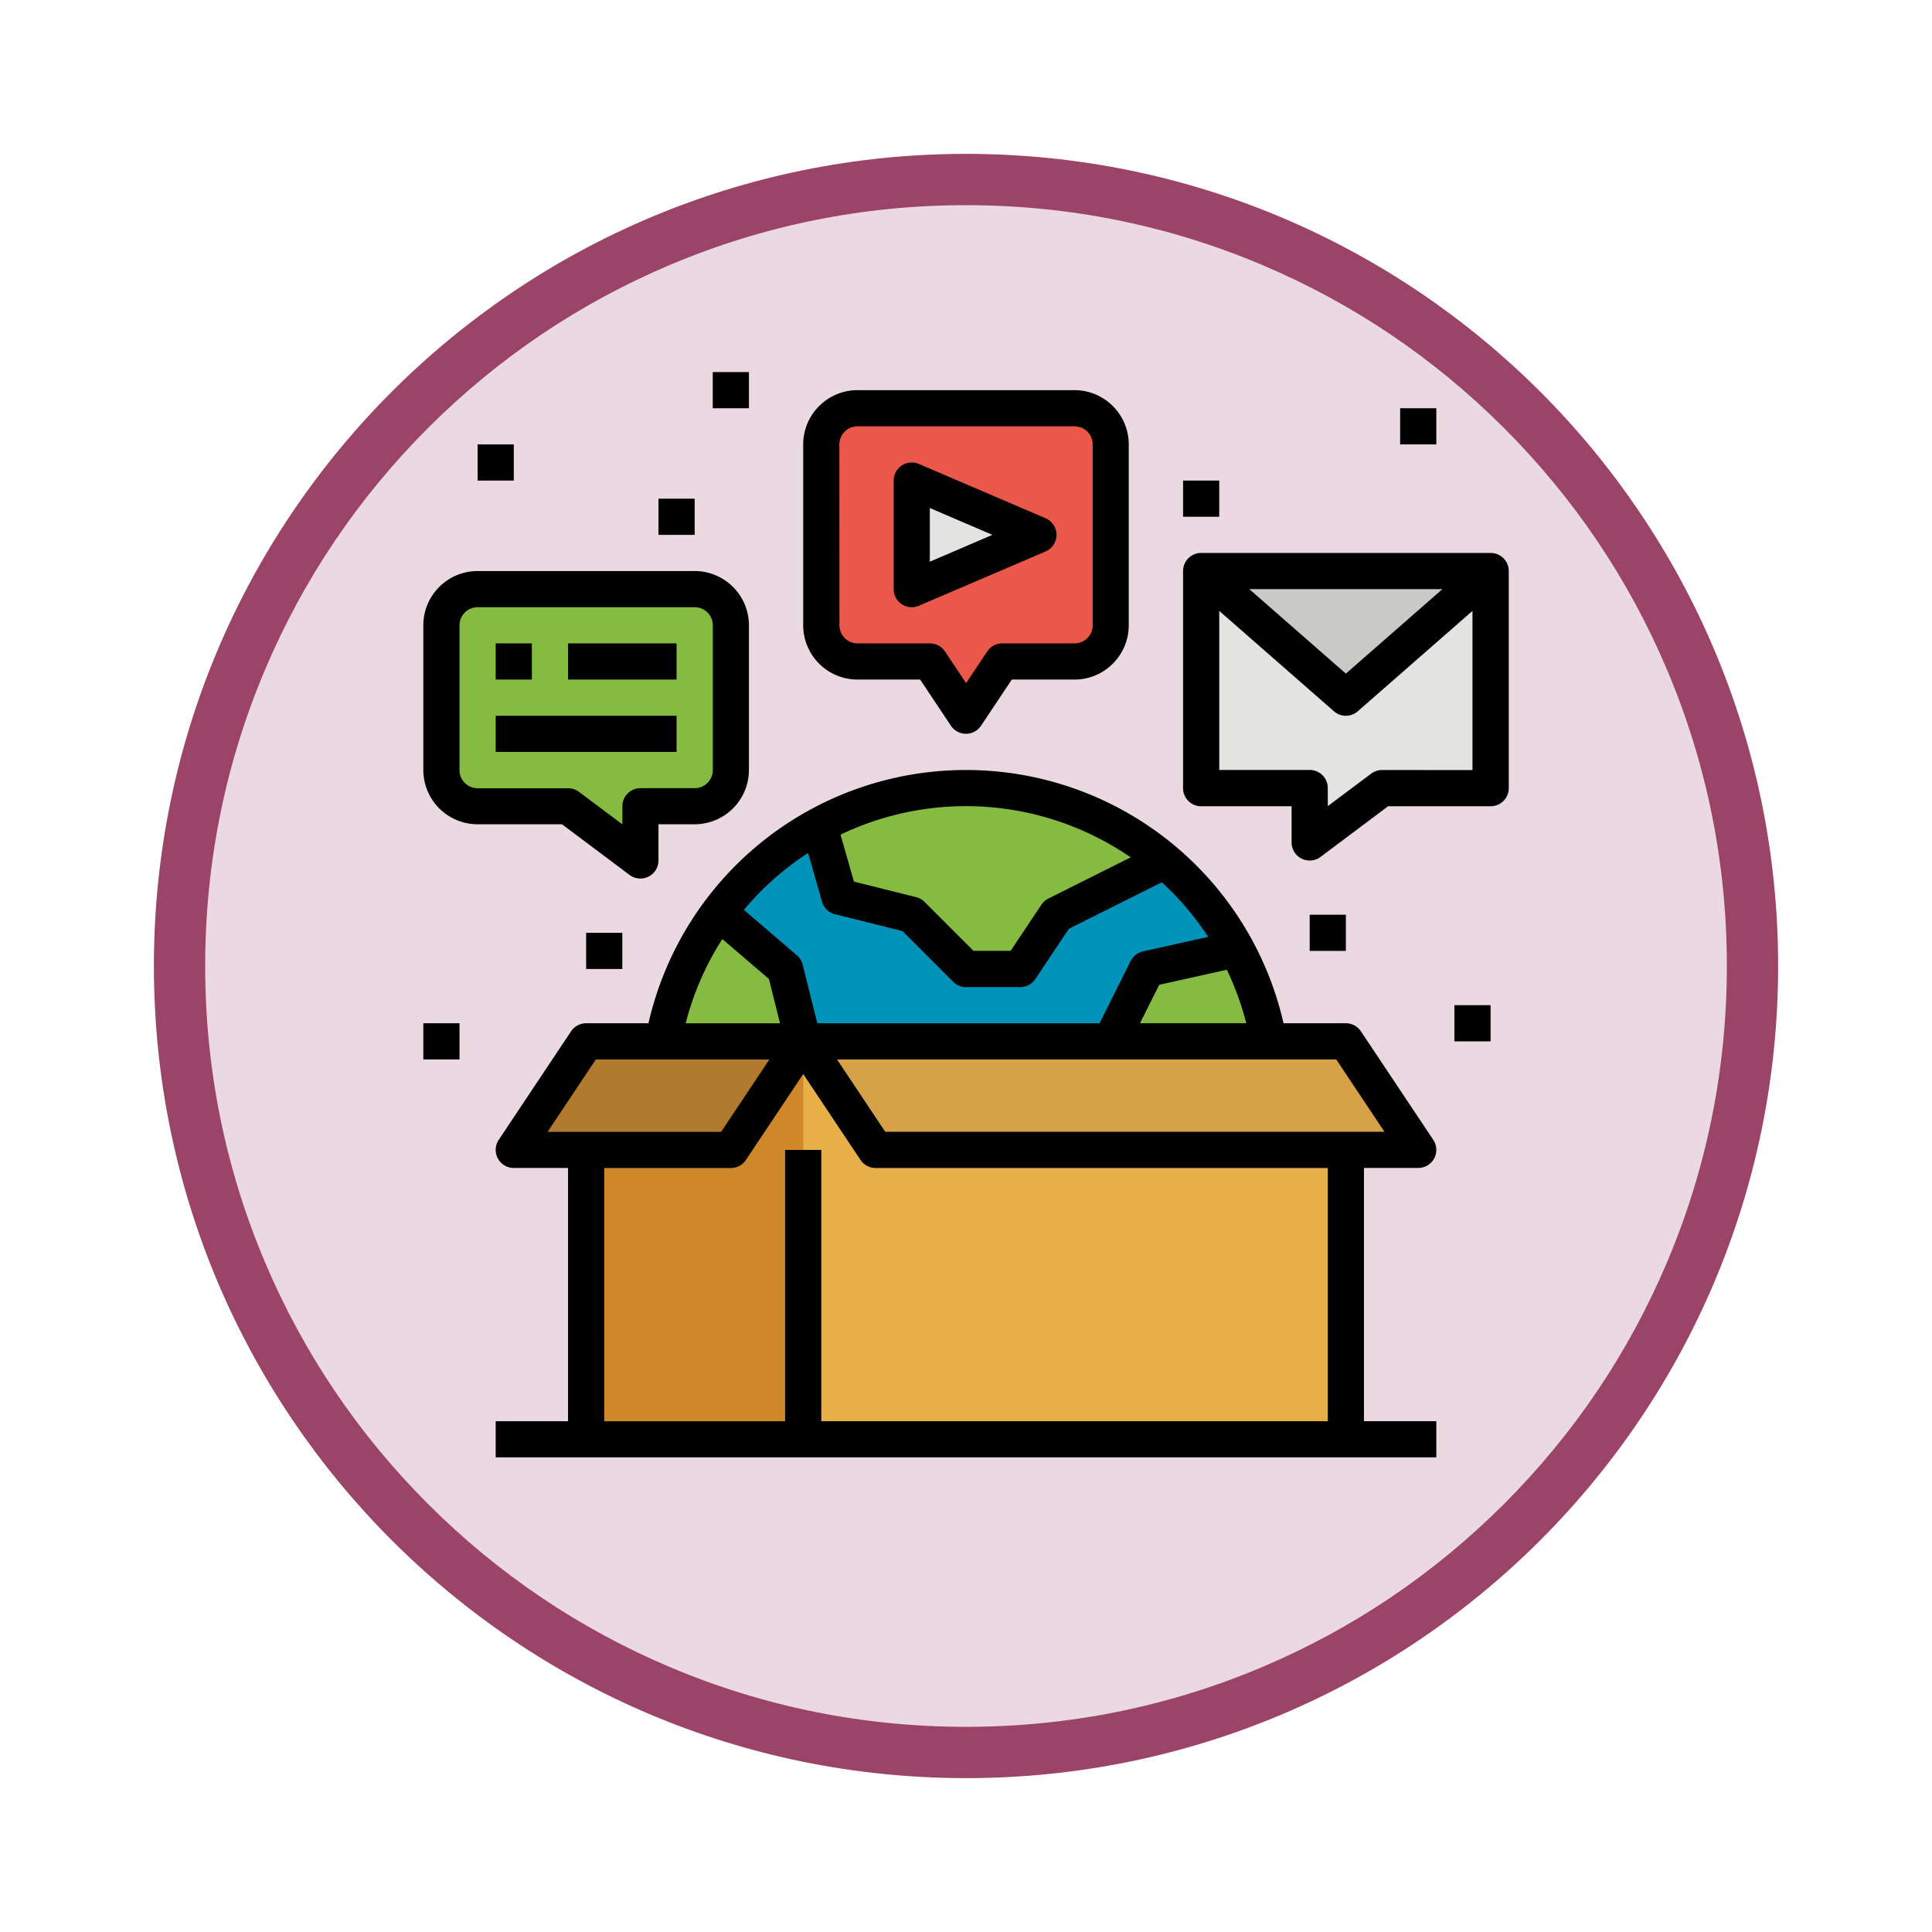 <svg xmlns="http://www.w3.org/2000/svg" xmlns:xlink="http://www.w3.org/1999/xlink" width="113" height="113" viewBox="0 0 113 113">
  <defs>
    <filter id="Path_982547" x="0" y="0" width="113" height="113" filterUnits="userSpaceOnUse">
      <feOffset dy="3" input="SourceAlpha"/>
      <feGaussianBlur stdDeviation="3" result="blur"/>
      <feFlood flood-opacity="0.161"/>
      <feComposite operator="in" in2="blur"/>
      <feComposite in="SourceGraphic"/>
    </filter>
  </defs>
  <g id="Group_1220094" data-name="Group 1220094" transform="translate(-585.425 -943.269)">
    <g id="Group_1220003" data-name="Group 1220003">
      <g id="Group_1219624" data-name="Group 1219624" transform="translate(0 -5515.518)">
        <g id="Group_1203673" data-name="Group 1203673" transform="translate(-0.575 557.5)">
          <g id="Group_1202433" data-name="Group 1202433" transform="translate(-0.56 1255.773)">
            <g id="Group_1202054" data-name="Group 1202054" transform="translate(0 3240.511)">
              <g id="Group_1177897" data-name="Group 1177897" transform="translate(595.561 1411.003)">
                <g id="Group_1172010" data-name="Group 1172010" transform="translate(0)">
                  <g id="Group_1171046" data-name="Group 1171046">
                    <g id="Group_1148525" data-name="Group 1148525">
                      <g transform="matrix(1, 0, 0, 1, -9, -6)" filter="url(#Path_982547)">
                        <g id="Path_982547-2" data-name="Path 982547" transform="translate(9 6)" fill="#ead9e0">
                          <path d="M 47.5 93.5 C 41.289 93.5 35.265 92.284 29.595 89.886 C 24.118 87.569 19.198 84.252 14.973 80.027 C 10.748 75.802 7.431 70.882 5.114 65.405 C 2.716 59.735 1.5 53.711 1.5 47.5 C 1.5 41.289 2.716 35.265 5.114 29.595 C 7.431 24.118 10.748 19.198 14.973 14.973 C 19.198 10.748 24.118 7.431 29.595 5.114 C 35.265 2.716 41.289 1.5 47.5 1.5 C 53.711 1.5 59.735 2.716 65.405 5.114 C 70.882 7.431 75.802 10.748 80.027 14.973 C 84.252 19.198 87.569 24.118 89.886 29.595 C 92.284 35.265 93.5 41.289 93.5 47.5 C 93.5 53.711 92.284 59.735 89.886 65.405 C 87.569 70.882 84.252 75.802 80.027 80.027 C 75.802 84.252 70.882 87.569 65.405 89.886 C 59.735 92.284 53.711 93.5 47.5 93.5 Z" stroke="none"/>
                          <path d="M 47.5 3 C 41.491 3 35.664 4.176 30.18 6.496 C 24.881 8.737 20.122 11.946 16.034 16.034 C 11.946 20.122 8.737 24.881 6.496 30.18 C 4.176 35.664 3 41.491 3 47.5 C 3 53.509 4.176 59.336 6.496 64.82 C 8.737 70.119 11.946 74.878 16.034 78.966 C 20.122 83.054 24.881 86.263 30.18 88.504 C 35.664 90.824 41.491 92 47.5 92 C 53.509 92 59.336 90.824 64.82 88.504 C 70.119 86.263 74.878 83.054 78.966 78.966 C 83.054 74.878 86.263 70.119 88.504 64.82 C 90.824 59.336 92 53.509 92 47.5 C 92 41.491 90.824 35.664 88.504 30.18 C 86.263 24.881 83.054 20.122 78.966 16.034 C 74.878 11.946 70.119 8.737 64.82 6.496 C 59.336 4.176 53.509 3 47.5 3 M 47.5 0 C 73.734 0 95 21.266 95 47.5 C 95 73.734 73.734 95 47.5 95 C 21.266 95 0 73.734 0 47.5 C 0 21.266 21.266 0 47.5 0 Z" stroke="none" fill="#9b4467"/>
                        </g>
                      </g>
                    </g>
                  </g>
                </g>
              </g>
            </g>
          </g>
        </g>
      </g>
      <g id="mercadeo-social" transform="translate(594.185 949.03)">
        <path id="Path_1160512" data-name="Path 1160512" d="M155.972,217.985H120a17.9,17.9,0,0,1,3.542-10.719,17.983,17.983,0,0,1,32.43,10.719Z" transform="translate(-90.246 -159.665)" fill="#0093b9"/>
        <g id="Group_1220002" data-name="Group 1220002" transform="translate(29.754 40.334)">
          <path id="Path_1160513" data-name="Path 1160513" d="M128.464,262.495v3.174H120a17.9,17.9,0,0,1,3.542-10.719l3.864,3.313Z" transform="translate(-120 -247.683)" fill="#85bb40"/>
          <path id="Path_1160514" data-name="Path 1160514" d="M211.205,204.245l-6.319,3.159-2.116,3.174H199.6l-3.174-3.174-4.232-1.058L191,202.181A18,18,0,0,1,211.205,204.245Z" transform="translate(-181.61 -199.999)" fill="#85bb40"/>
          <path id="Path_1160515" data-name="Path 1160515" d="M329.522,279.77H320V276.6l2.116-4.232,5.238-1.164A17.919,17.919,0,0,1,329.522,279.77Z" transform="translate(-293.55 -261.784)" fill="#85bb40"/>
        </g>
        <path id="Path_1160516" data-name="Path 1160516" d="M88,312h44.436v23.276H88Z" transform="translate(-62.478 -256.854)" fill="#e8ae48"/>
        <path id="Path_1160517" data-name="Path 1160517" d="M88,312h12.7v23.276H88Z" transform="translate(-62.478 -256.854)" fill="#ce882a"/>
        <path id="Path_1160518" data-name="Path 1160518" d="M72.928,312,68.7,318.348H56L60.232,312Z" transform="translate(-34.71 -256.854)" fill="#b0792c"/>
        <path id="Path_1160519" data-name="Path 1160519" d="M184,312l4.232,6.348h31.74L215.74,312Z" transform="translate(-145.782 -256.854)" fill="#d7a148"/>
        <path id="Path_1160520" data-name="Path 1160520" d="M38.812,124.7H35.638v3.174L31.406,124.7h-5.29A2.116,2.116,0,0,1,24,122.58v-8.464A2.116,2.116,0,0,1,26.116,112h12.7a2.116,2.116,0,0,1,2.116,2.116v8.464A2.116,2.116,0,0,1,38.812,124.7Z" transform="translate(-6.942 -83.304)" fill="#85bb40"/>
        <path id="Path_1160521" data-name="Path 1160521" d="M206.812,46.812H202.58l-2.116,3.174-2.116-3.174h-4.232A2.116,2.116,0,0,1,192,44.7V34.116A2.116,2.116,0,0,1,194.116,32h12.7a2.116,2.116,0,0,1,2.116,2.116V44.7A2.116,2.116,0,0,1,206.812,46.812Z" transform="translate(-152.724 -13.884)" fill="#eb5849"/>
        <path id="Path_1160522" data-name="Path 1160522" d="M232,64v6.348l7.406-3.174Z" transform="translate(-187.434 -41.652)" fill="#e3e4e2"/>
        <path id="Path_1160523" data-name="Path 1160523" d="M376.928,116.7H370.58l-4.232,3.174V116.7H360V104h16.928Z" transform="translate(-298.506 -76.362)" fill="#e3e4e2"/>
        <path id="Path_1160524" data-name="Path 1160524" d="M360,104l8.464,7.406L376.928,104Z" transform="translate(-298.506 -76.362)" fill="#c9c9c7"/>
        <path id="Path_1160525" data-name="Path 1160525" d="M98.784,215.275h3.174a1.058,1.058,0,0,0,.88-1.645l-4.232-6.348a1.058,1.058,0,0,0-.88-.471H94.08a19.049,19.049,0,0,0-37.144,0H53.29a1.058,1.058,0,0,0-.88.471l-4.232,6.348a1.058,1.058,0,0,0,.88,1.645h3.174v14.812H48V232.2h55.016v-2.116H98.784Zm1.2-2.116h-29.2l-2.821-4.232h29.2Zm-14.3-6.348,1.125-2.25,3.954-.879a16.861,16.861,0,0,1,1.139,3.129Zm-.546-9.7-4.813,2.407a1.058,1.058,0,0,0-.407.359l-1.8,2.7h-2.17l-2.864-2.864a1.057,1.057,0,0,0-.492-.278l-3.639-.91-.785-2.746a16.992,16.992,0,0,1,16.972,1.328Zm-18.868-.263.815,2.849a1.058,1.058,0,0,0,.761.736l3.948.987,2.967,2.967a1.058,1.058,0,0,0,.748.31h3.174a1.058,1.058,0,0,0,.88-.471l1.96-2.94,5.439-2.72a16.883,16.883,0,0,1,2.713,3.193l-3.817.848a1.058,1.058,0,0,0-.717.56l-1.824,3.647H66.812l-.858-3.431a1.058,1.058,0,0,0-.338-.547l-3.1-2.658a16.93,16.93,0,0,1,3.756-3.329Zm-5.013,5.038,2.726,2.336.648,2.59H59.113A16.835,16.835,0,0,1,61.257,201.884Zm-7.4,7.043H64.009l-2.821,4.232H51.035Zm.492,6.348h7.406a1.058,1.058,0,0,0,.88-.471l3.352-5.028,3.352,5.028a1.058,1.058,0,0,0,.88.471h26.45v14.812H67.044v-15.87H64.928v15.87H54.348Z" transform="translate(-27.768 -152.723)"/>
        <path id="Path_1160526" data-name="Path 1160526" d="M28.061,121.774a1.058,1.058,0,0,0,1.693-.846v-2.116H31.87a3.178,3.178,0,0,0,3.174-3.174v-8.464A3.178,3.178,0,0,0,31.87,104h-12.7A3.178,3.178,0,0,0,16,107.174v8.464a3.178,3.178,0,0,0,3.174,3.174h4.937Zm-9.945-6.136v-8.464a1.059,1.059,0,0,1,1.058-1.058h12.7a1.059,1.059,0,0,1,1.058,1.058v8.464A1.059,1.059,0,0,1,31.87,116.7H28.7a1.058,1.058,0,0,0-1.058,1.058v1.058l-2.539-1.9a1.058,1.058,0,0,0-.635-.212h-5.29A1.059,1.059,0,0,1,18.116,115.638Z" transform="translate(0 -76.362)"/>
        <path id="Path_1160527" data-name="Path 1160527" d="M48,136h2.116v2.116H48Z" transform="translate(-27.768 -104.13)"/>
        <path id="Path_1160528" data-name="Path 1160528" d="M80,136h6.348v2.116H80Z" transform="translate(-55.536 -104.13)"/>
        <path id="Path_1160529" data-name="Path 1160529" d="M48,168H58.58v2.116H48Z" transform="translate(-27.768 -131.898)"/>
        <path id="Path_1160530" data-name="Path 1160530" d="M187.174,40.928h3.666l1.8,2.7a1.058,1.058,0,0,0,1.761,0l1.8-2.7h3.666a3.178,3.178,0,0,0,3.174-3.174V27.174A3.178,3.178,0,0,0,199.87,24h-12.7A3.178,3.178,0,0,0,184,27.174v10.58A3.178,3.178,0,0,0,187.174,40.928Zm-1.058-13.754a1.059,1.059,0,0,1,1.058-1.058h12.7a1.059,1.059,0,0,1,1.058,1.058v10.58a1.059,1.059,0,0,1-1.058,1.058h-4.232a1.058,1.058,0,0,0-.88.471l-1.236,1.854-1.236-1.854a1.058,1.058,0,0,0-.88-.471h-4.232a1.059,1.059,0,0,1-1.058-1.058Z" transform="translate(-145.782 -6.942)"/>
        <path id="Path_1160531" data-name="Path 1160531" d="M224.476,64.288a1.058,1.058,0,0,0,1,.089l7.406-3.174a1.058,1.058,0,0,0,0-1.945l-7.406-3.174a1.058,1.058,0,0,0-1.475.972V63.4A1.058,1.058,0,0,0,224.476,64.288Zm1.64-5.627,3.662,1.57-3.662,1.57Z" transform="translate(-180.492 -34.709)"/>
        <path id="Path_1160532" data-name="Path 1160532" d="M369.986,96H353.058A1.058,1.058,0,0,0,352,97.058v12.7a1.058,1.058,0,0,0,1.058,1.058h5.29v2.116a1.058,1.058,0,0,0,1.693.846l3.95-2.962h6a1.058,1.058,0,0,0,1.058-1.058v-12.7A1.058,1.058,0,0,0,369.986,96Zm-2.816,2.116-5.648,4.942-5.648-4.942Zm-3.532,10.58a1.058,1.058,0,0,0-.635.212l-2.539,1.9v-1.058a1.058,1.058,0,0,0-1.058-1.058h-5.29V99.39l6.709,5.871a1.058,1.058,0,0,0,1.393,0l6.709-5.871V108.7Z" transform="translate(-291.564 -69.42)"/>
        <path id="Path_1160533" data-name="Path 1160533" d="M88,264h2.116v2.116H88Z" transform="translate(-62.478 -215.202)"/>
        <path id="Path_1160534" data-name="Path 1160534" d="M16,304h2.116v2.116H16Z" transform="translate(0 -249.912)"/>
        <path id="Path_1160535" data-name="Path 1160535" d="M40,48h2.116v2.116H40Z" transform="translate(-20.826 -27.768)"/>
        <path id="Path_1160536" data-name="Path 1160536" d="M120,72h2.116v2.116H120Z" transform="translate(-90.246 -48.594)"/>
        <path id="Path_1160537" data-name="Path 1160537" d="M352,64h2.116v2.116H352Z" transform="translate(-291.564 -41.652)"/>
        <path id="Path_1160538" data-name="Path 1160538" d="M448,32h2.116v2.116H448Z" transform="translate(-374.868 -13.884)"/>
        <path id="Path_1160539" data-name="Path 1160539" d="M408,256h2.116v2.116H408Z" transform="translate(-340.158 -208.26)"/>
        <path id="Path_1160540" data-name="Path 1160540" d="M472,296h2.116v2.116H472Z" transform="translate(-395.694 -242.97)"/>
        <path id="Path_1160541" data-name="Path 1160541" d="M144,16h2.116v2.116H144Z" transform="translate(-111.072)"/>
      </g>
    </g>
  </g>
</svg>
